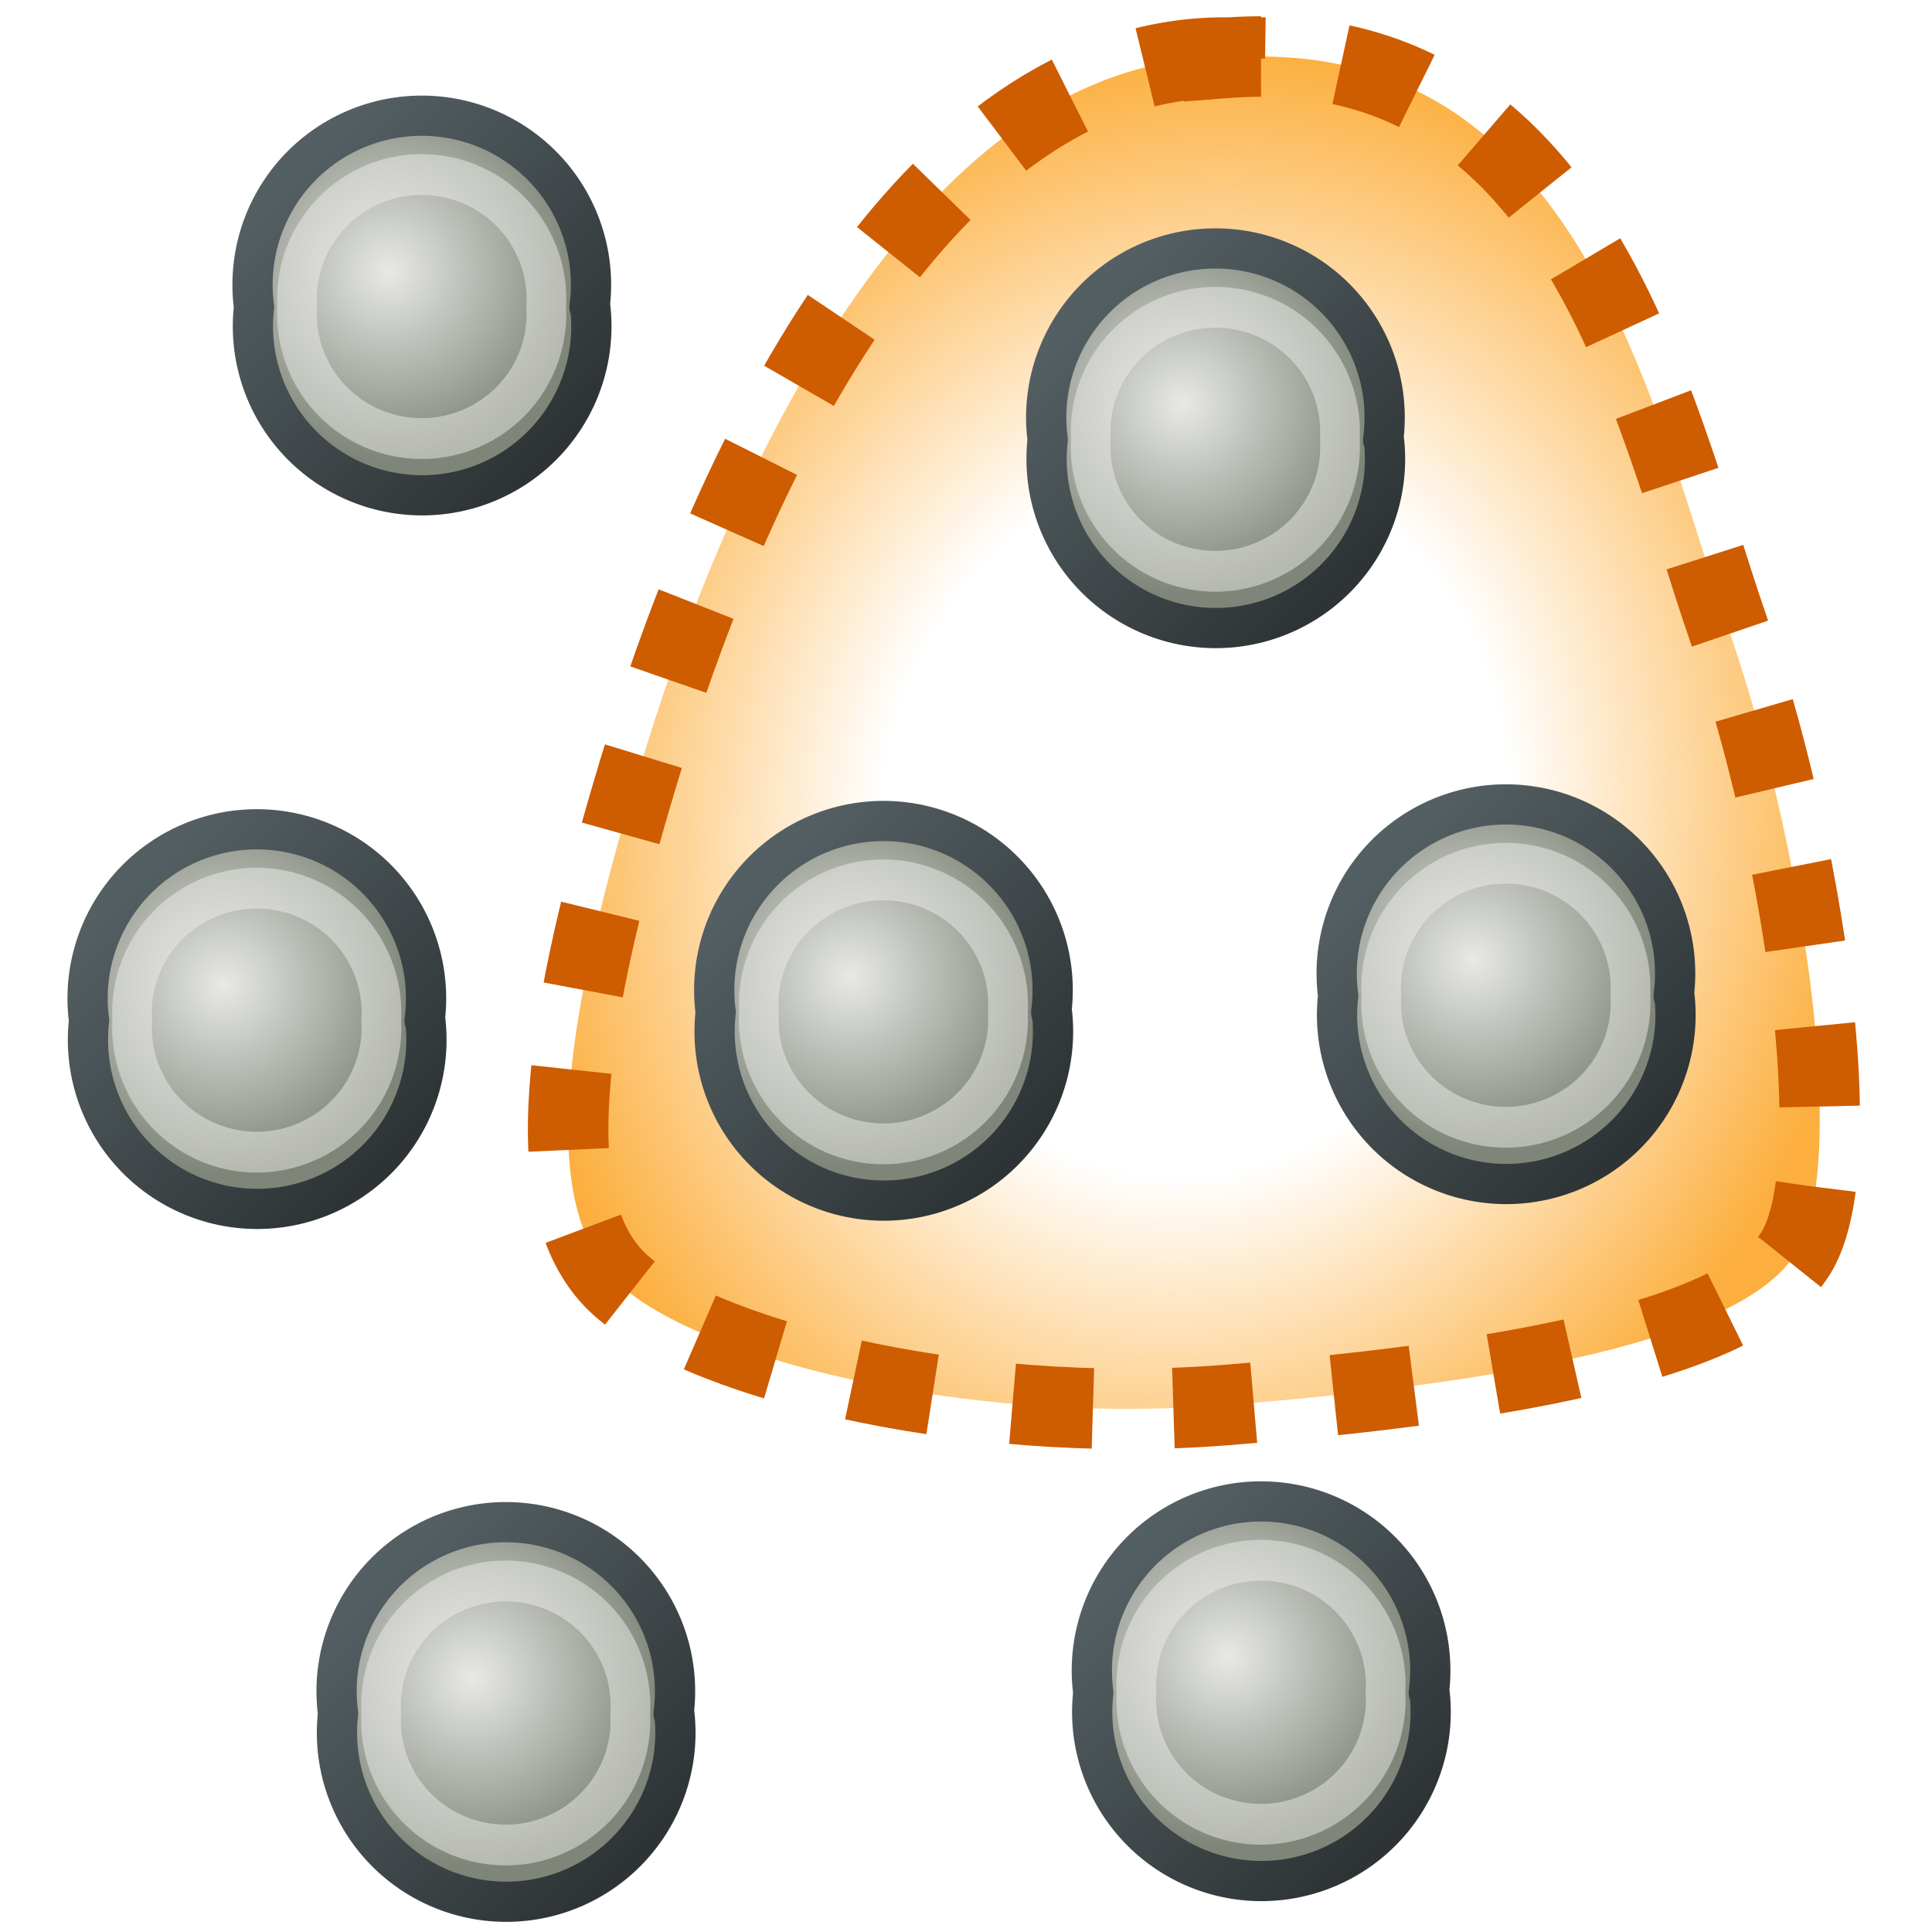 <svg xmlns="http://www.w3.org/2000/svg" width="48" height="48" xmlns:xlink="http://www.w3.org/1999/xlink"><defs><radialGradient cx="-40.105" cy="120.951" r="11.252" xlink:href="#a" gradientUnits="userSpaceOnUse" gradientTransform="matrix(0 1 1 0 -99.904 64.643)" fx="-40.105" fy="120.951"/><radialGradient cx="86.376" cy="122.548" r="6.382" xlink:href="#b" gradientUnits="userSpaceOnUse" gradientTransform="matrix(0 -1 1 0 -99.904 113.047)" fx="86.376" fy="122.548"/><radialGradient cx="-40.105" cy="120.951" r="11.252" xlink:href="#a" gradientUnits="userSpaceOnUse" gradientTransform="matrix(0 1 1 0 -99.904 64.643)" fx="-40.105" fy="120.951"/><radialGradient cx="86.376" cy="122.548" r="6.382" xlink:href="#b" gradientUnits="userSpaceOnUse" gradientTransform="matrix(0 -1 1 0 -99.904 113.047)" fx="86.376" fy="122.548"/><radialGradient cx="-40.105" cy="120.951" r="11.252" xlink:href="#a" gradientUnits="userSpaceOnUse" gradientTransform="matrix(0 1 1 0 -99.904 64.643)" fx="-40.105" fy="120.951"/><radialGradient cx="86.376" cy="122.548" r="6.382" xlink:href="#b" gradientUnits="userSpaceOnUse" gradientTransform="matrix(0 -1 1 0 -99.904 113.047)" fx="86.376" fy="122.548"/><radialGradient cx="-40.105" cy="120.951" r="11.252" xlink:href="#a" gradientUnits="userSpaceOnUse" gradientTransform="matrix(0 1 1 0 -99.904 64.643)" fx="-40.105" fy="120.951"/><radialGradient cx="86.376" cy="122.548" r="6.382" xlink:href="#b" gradientUnits="userSpaceOnUse" gradientTransform="matrix(0 -1 1 0 -99.904 113.047)" fx="86.376" fy="122.548"/><radialGradient cx="-40.105" cy="120.951" r="11.252" xlink:href="#a" gradientUnits="userSpaceOnUse" gradientTransform="matrix(0 1 1 0 -99.904 64.643)" fx="-40.105" fy="120.951"/><radialGradient cx="86.376" cy="122.548" r="6.382" xlink:href="#b" gradientUnits="userSpaceOnUse" gradientTransform="matrix(0 -1 1 0 -99.904 113.047)" fx="86.376" fy="122.548"/><radialGradient cx="-40.105" cy="120.951" r="11.252" xlink:href="#a" gradientUnits="userSpaceOnUse" gradientTransform="matrix(0 1 1 0 -99.904 64.643)" fx="-40.105" fy="120.951"/><radialGradient cx="86.376" cy="122.548" r="6.382" xlink:href="#b" gradientUnits="userSpaceOnUse" gradientTransform="matrix(0 -1 1 0 -99.904 113.047)" fx="86.376" fy="122.548"/><radialGradient id="a" cx="-40.105" cy="120.951" r="11.252" gradientUnits="userSpaceOnUse" gradientTransform="matrix(0 1 1 0 -99.904 64.643)" fy="120.951" fx="-40.105"><stop offset="0" stop-color="#fff"/><stop offset=".685" stop-color="#2E659E"/><stop offset="1" stop-color="#1D3E63"/></radialGradient><radialGradient cx="-40.105" cy="120.951" r="11.252" xlink:href="#a" gradientUnits="userSpaceOnUse" gradientTransform="matrix(0 1 1 0 -99.904 64.643)" fx="-40.105" fy="120.951"/><radialGradient id="b" cx="86.376" cy="122.548" r="6.382" gradientUnits="userSpaceOnUse" gradientTransform="matrix(0 -1 1 0 -99.904 113.047)" fy="122.548" fx="86.376"><stop offset="0" stop-color="#fff"/><stop offset=".09" stop-color="#DBE8F2"/><stop offset=".248" stop-color="#A2C3DE"/><stop offset=".395" stop-color="#75A6CD"/><stop offset=".525" stop-color="#5591C2"/><stop offset=".634" stop-color="#4185BB"/><stop offset=".708" stop-color="#3A80B8"/><stop offset="1" stop-color="#244A87"/></radialGradient><radialGradient cx="86.376" cy="122.548" r="6.382" xlink:href="#b" gradientUnits="userSpaceOnUse" gradientTransform="matrix(0 -1 1 0 -99.904 113.047)" fx="86.376" fy="122.548"/><linearGradient id="c"><stop offset="0" stop-color="#fcaf3e" stop-opacity="0"/><stop offset=".463" stop-color="#fcaf3e" stop-opacity="0"/><stop offset="1" stop-color="#fcaf3e"/></linearGradient><radialGradient id="g" cx="30.3" cy="19.89" r="16.18" xlink:href="#c" gradientUnits="userSpaceOnUse" gradientTransform="matrix(1.014 .232 -.259 1.161 4.083 -9.772)" fx="30.3" fy="19.89"/><linearGradient id="f"><stop offset="0" stop-color="#fce94f" stop-opacity="0"/><stop offset=".5" stop-color="#fce94f" stop-opacity="0"/><stop offset="1" stop-color="#fce94f"/></linearGradient><linearGradient id="e"><stop offset="0" stop-color="#545f63"/><stop offset="1" stop-color="#2e3436"/></linearGradient><linearGradient id="d"><stop offset="0" stop-color="#e8e9e7"/><stop offset="1" stop-color="#7f8578"/></linearGradient><radialGradient cx="8.12" cy="33.511" r="2.582" xlink:href="#d" fx="8.12" fy="33.511" gradientUnits="userSpaceOnUse"/><radialGradient cx="8.12" cy="33.511" r="2.582" xlink:href="#d" gradientUnits="userSpaceOnUse" fx="8.12" fy="33.511"/><radialGradient cx="8.12" cy="33.511" r="2.582" xlink:href="#d" gradientUnits="userSpaceOnUse" fx="8.12" fy="33.511"/><radialGradient cx="8.12" cy="33.511" r="2.582" xlink:href="#d" gradientUnits="userSpaceOnUse" fx="8.12" fy="33.511"/><radialGradient cx="8.12" cy="33.511" r="2.582" xlink:href="#d" gradientUnits="userSpaceOnUse" fx="8.12" fy="33.511"/><radialGradient cx="8.12" cy="33.511" r="2.582" xlink:href="#d" gradientUnits="userSpaceOnUse" fx="8.12" fy="33.511"/><radialGradient cx="8.12" cy="33.511" r="2.582" xlink:href="#d" gradientUnits="userSpaceOnUse" fx="8.12" fy="33.511"/><linearGradient x1="6.723" x2="10.363" y1="32.25" y2="35.862" xlink:href="#e" gradientUnits="userSpaceOnUse"/><radialGradient cx="11.42" cy="11.431" r="12.013" xlink:href="#f" fx="11.42" fy="11.431" gradientUnits="userSpaceOnUse"/><radialGradient id="h" cx="8.12" cy="33.511" r="2.582" xlink:href="#d" gradientUnits="userSpaceOnUse" fx="8.12" fy="33.511"/><linearGradient id="i" x1="6.723" x2="10.363" y1="32.25" y2="35.862" xlink:href="#e" gradientUnits="userSpaceOnUse"/><radialGradient id="j" cx="8.12" cy="33.511" r="2.582" xlink:href="#d" gradientUnits="userSpaceOnUse" fx="8.12" fy="33.511"/><linearGradient id="k" x1="6.723" x2="10.363" y1="32.25" y2="35.862" xlink:href="#e" gradientUnits="userSpaceOnUse"/><radialGradient id="l" cx="8.12" cy="33.511" r="2.582" xlink:href="#d" gradientUnits="userSpaceOnUse" fx="8.12" fy="33.511"/><linearGradient id="m" x1="6.723" x2="10.363" y1="32.25" y2="35.862" xlink:href="#e" gradientUnits="userSpaceOnUse"/><radialGradient id="n" cx="8.12" cy="33.511" r="2.582" xlink:href="#d" gradientUnits="userSpaceOnUse" fx="8.12" fy="33.511"/><linearGradient id="o" x1="6.723" x2="10.363" y1="32.25" y2="35.862" xlink:href="#e" gradientUnits="userSpaceOnUse"/><radialGradient id="p" cx="8.12" cy="33.511" r="2.582" xlink:href="#d" gradientUnits="userSpaceOnUse" fx="8.12" fy="33.511"/><linearGradient id="q" x1="6.723" x2="10.363" y1="32.25" y2="35.862" xlink:href="#e" gradientUnits="userSpaceOnUse"/><radialGradient id="r" cx="8.12" cy="33.511" r="2.582" xlink:href="#d" gradientUnits="userSpaceOnUse" fx="8.12" fy="33.511"/><linearGradient id="s" x1="6.723" x2="10.363" y1="32.25" y2="35.862" xlink:href="#e" gradientUnits="userSpaceOnUse"/><radialGradient id="t" cx="8.12" cy="33.511" r="2.582" xlink:href="#d" gradientUnits="userSpaceOnUse" fx="8.12" fy="33.511"/><linearGradient id="u" x1="6.723" x2="10.363" y1="32.25" y2="35.862" xlink:href="#e" gradientUnits="userSpaceOnUse"/></defs><g color="#000"><path fill="url(#g)" fill-rule="evenodd" stroke="#ce5c00" stroke-width="2" d="M30.43 1.43c-7.43 0-12.16 10-14.36 17.08-2.2 7.08-2.65 11.38-.8 13.28 1.87 1.9 8.57 3.64 15.16 3.12 6.6-.52 12.85-1.55 14.2-3.8 1.35-2.24.17-10.18-1.7-15.52-1.85-5.35-3.7-14.84-12.5-14.15z" stroke-dasharray="2, 2" overflow="visible"/><g stroke-linejoin="round"><path fill="url(#h)" fill-rule="evenodd" stroke="url(#i)" stroke-width=".547" d="M10.86 34a2.3 2.3 0 1 1-4.57 0 2.3 2.3 0 1 1 4.56 0z" transform="matrix(1.828 0 0 1.826 -5.187 -54.457)" overflow="visible"/><path fill="none" stroke="#eeeeec" stroke-opacity=".502" stroke-width=".869" d="M11.3 34a2.73 2.65 0 1 1-5.45 0 2.73 2.65 0 1 1 5.45 0z" transform="matrix(1.135 0 0 1.167 .744 -32.062)" overflow="visible"/></g><g stroke-linejoin="round"><path fill="url(#j)" fill-rule="evenodd" stroke="url(#k)" stroke-width=".547" d="M10.86 34a2.3 2.3 0 1 1-4.57 0 2.3 2.3 0 1 1 4.56 0z" transform="matrix(1.828 0 0 1.826 14.531 -51.159)" overflow="visible"/><path fill="none" stroke="#eeeeec" stroke-opacity=".502" stroke-width=".869" d="M11.3 34a2.73 2.65 0 1 1-5.45 0 2.73 2.65 0 1 1 5.45 0z" transform="matrix(1.135 0 0 1.167 20.462 -28.764)" overflow="visible"/></g><g stroke-linejoin="round"><path fill="url(#l)" fill-rule="evenodd" stroke="url(#m)" stroke-width=".547" d="M10.86 34a2.3 2.3 0 1 1-4.57 0 2.3 2.3 0 1 1 4.56 0z" transform="matrix(1.828 0 0 1.826 21.748 -37.346)" overflow="visible"/><path fill="none" stroke="#eeeeec" stroke-opacity=".502" stroke-width=".869" d="M11.3 34a2.73 2.65 0 1 1-5.45 0 2.73 2.65 0 1 1 5.45 0z" transform="matrix(1.135 0 0 1.167 27.679 -14.951)" overflow="visible"/></g><g stroke-linejoin="round"><path fill="url(#n)" fill-rule="evenodd" stroke="url(#o)" stroke-width=".547" d="M10.86 34a2.3 2.3 0 1 1-4.57 0 2.3 2.3 0 1 1 4.56 0z" transform="matrix(1.828 0 0 1.826 6.283 -36.934)" overflow="visible"/><path fill="none" stroke="#eeeeec" stroke-opacity=".502" stroke-width=".869" d="M11.3 34a2.73 2.65 0 1 1-5.45 0 2.73 2.65 0 1 1 5.45 0z" transform="matrix(1.135 0 0 1.167 12.214 -14.539)" overflow="visible"/></g><g stroke-linejoin="round"><path fill="url(#p)" fill-rule="evenodd" stroke="url(#q)" stroke-width=".547" d="M10.86 34a2.3 2.3 0 1 1-4.57 0 2.3 2.3 0 1 1 4.56 0z" transform="matrix(1.828 0 0 1.826 15.665 -20.029)" overflow="visible"/><path fill="none" stroke="#eeeeec" stroke-opacity=".502" stroke-width=".869" d="M11.3 34a2.73 2.65 0 1 1-5.45 0 2.73 2.65 0 1 1 5.45 0z" transform="matrix(1.135 0 0 1.167 21.596 2.366)" overflow="visible"/></g><g stroke-linejoin="round"><path fill="url(#r)" fill-rule="evenodd" stroke="url(#s)" stroke-width=".547" d="M10.86 34a2.3 2.3 0 1 1-4.57 0 2.3 2.3 0 1 1 4.56 0z" transform="matrix(1.828 0 0 1.826 -3.099 -19.514)" overflow="visible"/><path fill="none" stroke="#eeeeec" stroke-opacity=".502" stroke-width=".869" d="M11.3 34a2.73 2.65 0 1 1-5.45 0 2.73 2.65 0 1 1 5.45 0z" transform="matrix(1.135 0 0 1.167 2.832 2.881)" overflow="visible"/></g><g stroke-linejoin="round"><path fill="url(#t)" fill-rule="evenodd" stroke="url(#u)" stroke-width=".547" d="M10.86 34a2.3 2.3 0 1 1-4.57 0 2.3 2.3 0 1 1 4.56 0z" transform="matrix(1.828 0 0 1.826 -9.285 -36.728)" overflow="visible"/><path fill="none" stroke="#eeeeec" stroke-opacity=".502" stroke-width=".869" d="M11.3 34a2.73 2.65 0 1 1-5.45 0 2.73 2.65 0 1 1 5.45 0z" transform="matrix(1.135 0 0 1.167 -3.354 -14.333)" overflow="visible"/></g></g></svg>